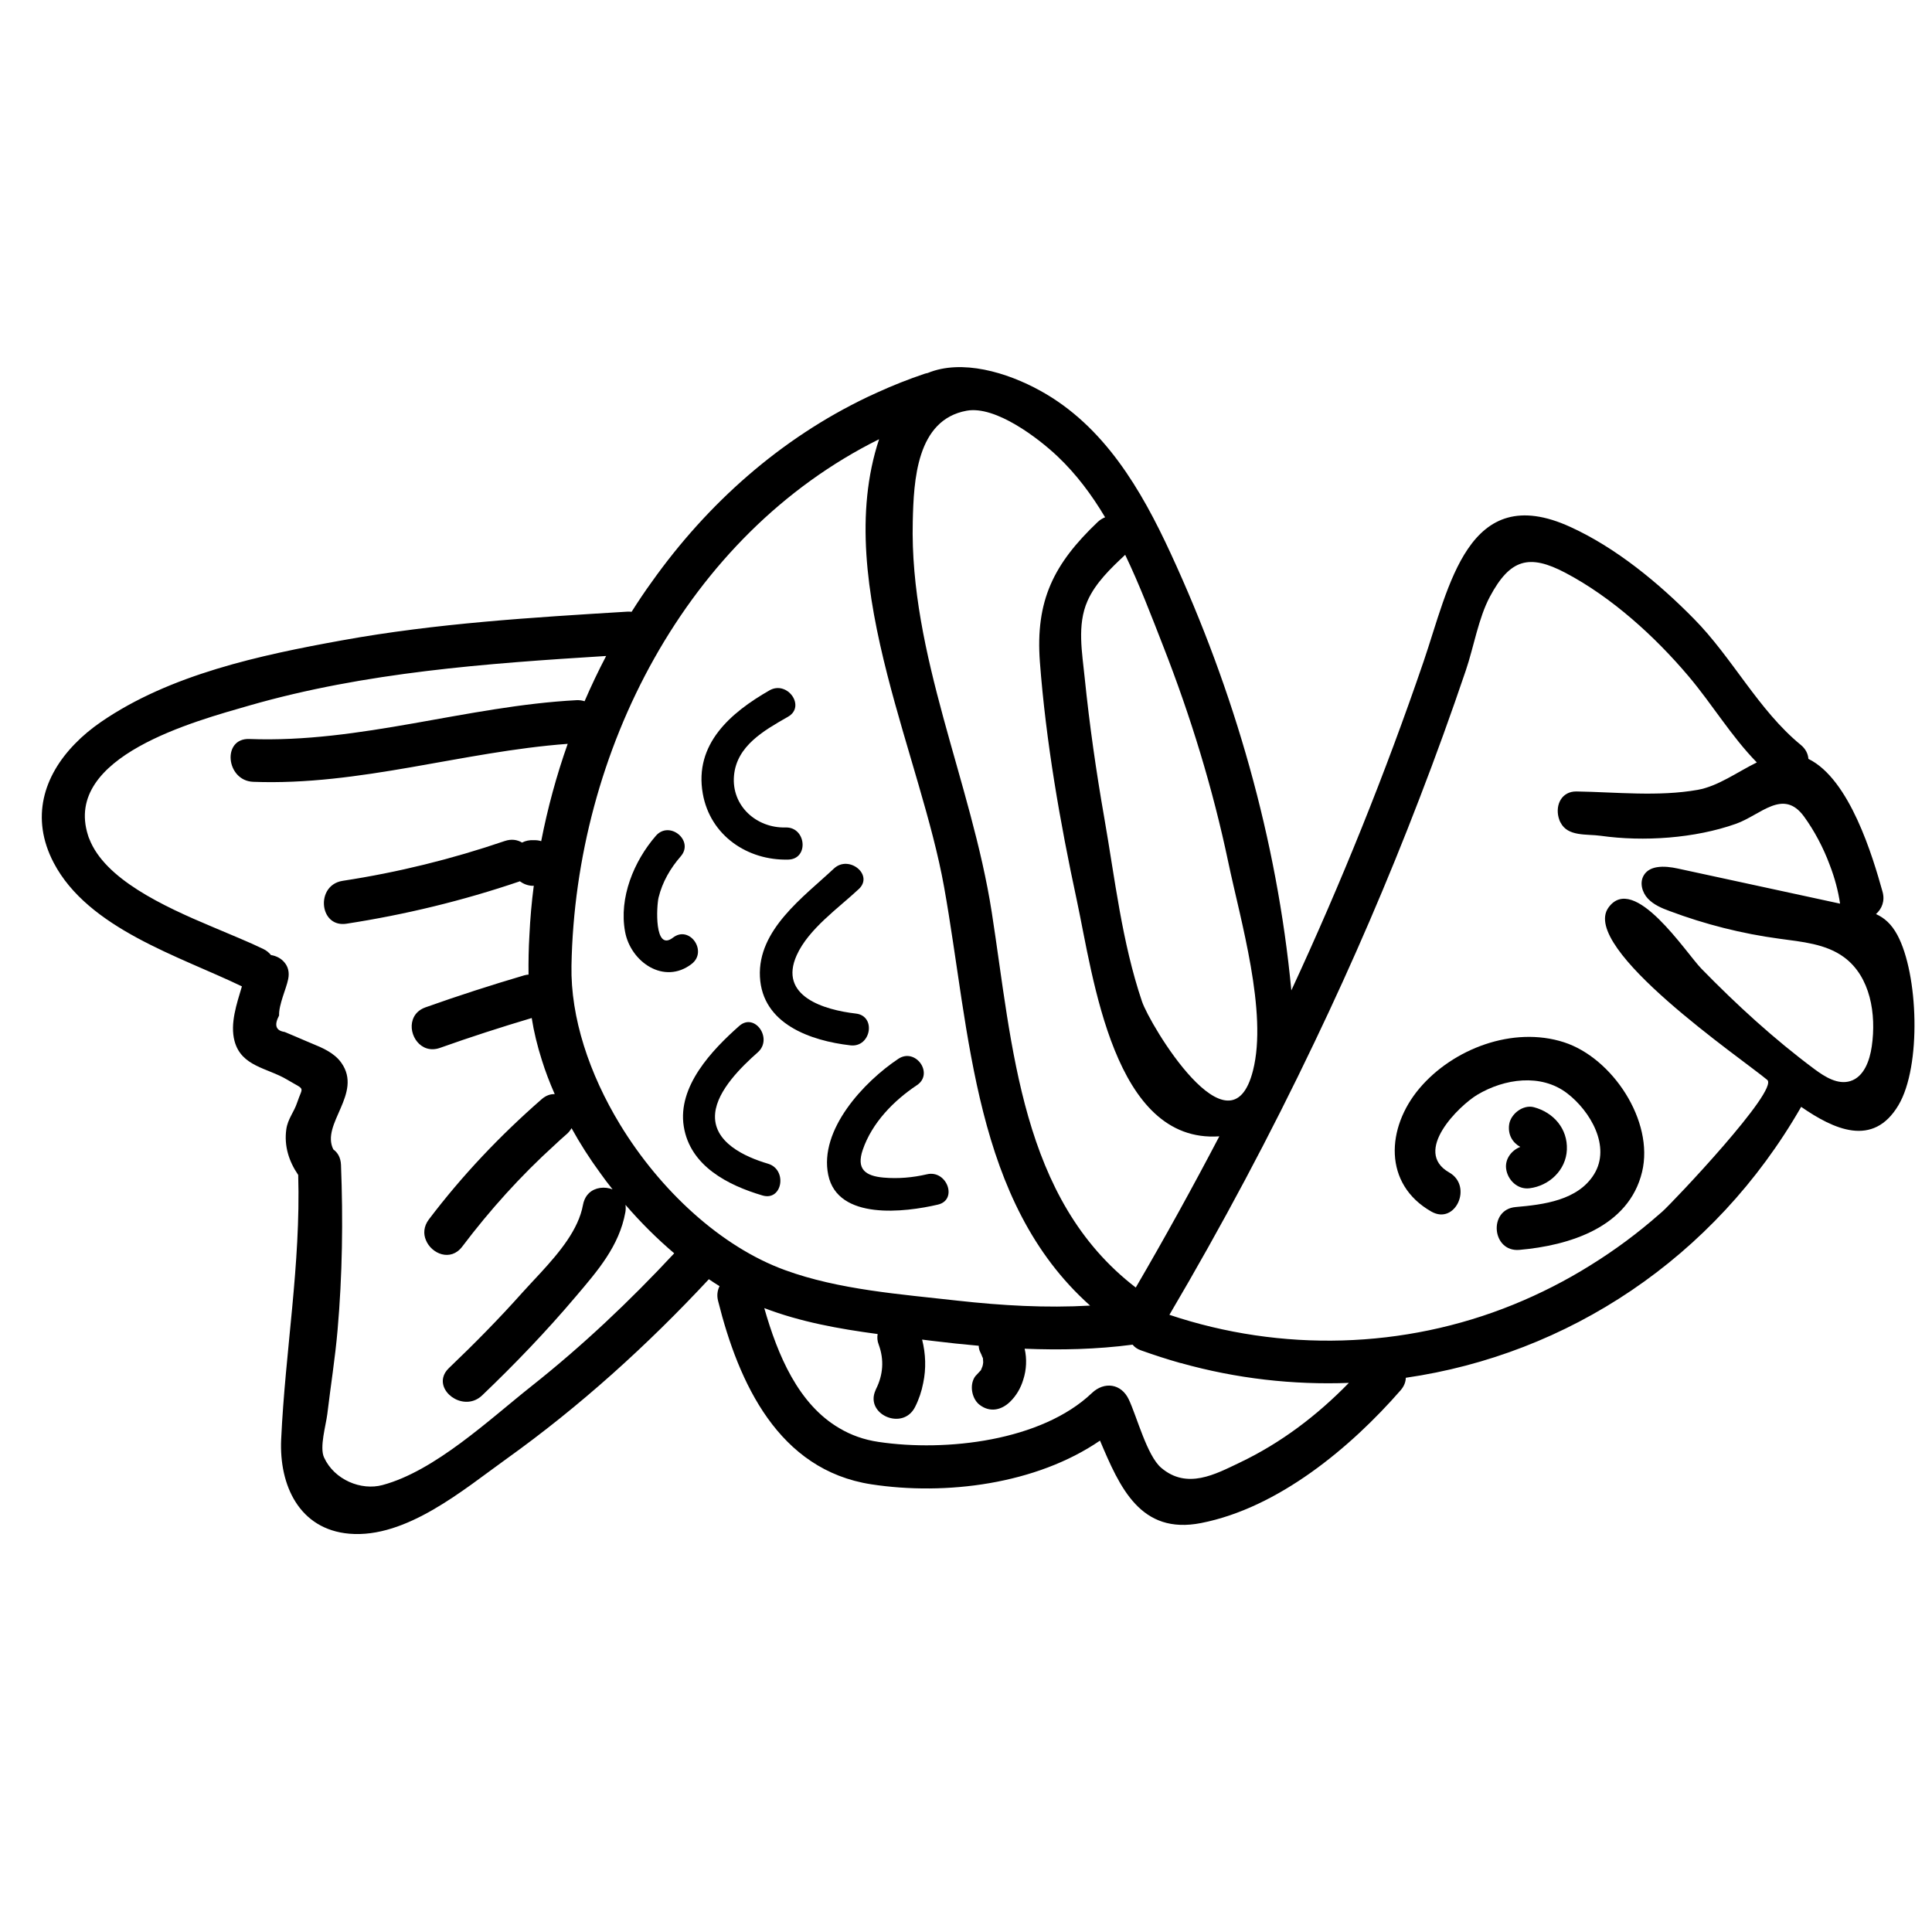 <svg width="512" height="512" viewBox="0 0 512 512" fill="none" xmlns="http://www.w3.org/2000/svg">
<g clip-path="url(#clip0_103_2)">
<path d="M376.164 288.432C367.371 298.841 366.51 313.802 379.336 321.089C385.705 324.71 390.392 314.321 384.05 310.716C374.21 305.124 386.742 292.975 391.47 290.142C398.687 285.819 408.388 284.44 415.299 289.725C421.435 294.419 426.985 303.827 422.451 311.178C418.163 318.129 409.024 319.243 401.664 319.881C394.345 320.514 395.34 331.865 402.648 331.232C415.848 330.089 431.649 325.251 435.172 310.555C438.405 297.068 427.281 280.348 414.471 276.211C400.99 271.858 385.057 277.904 376.164 288.432Z" fill="black"/>
<path d="M399.931 298.074C399.594 300.707 400.812 302.786 402.881 303.945C400.576 304.85 398.803 307.128 399.139 309.724C399.528 312.7 402.147 315.288 405.308 314.907C410.543 314.278 415.007 310.092 415.237 304.687C415.474 299.128 411.723 294.825 406.51 293.424C403.62 292.647 400.297 295.214 399.931 298.074Z" fill="black"/>
<path d="M160.636 173.842C158.571 177.779 156.679 181.765 154.918 185.836C154.28 185.625 153.582 185.525 152.801 185.554C123.62 187.103 95.504 196.967 66.108 195.842C58.783 195.545 59.859 206.887 67.083 207.189C95.363 208.263 122.441 199.201 150.446 197.124C147.468 205.543 145.128 214.174 143.423 222.913C142.745 222.694 142.041 222.635 141.361 222.66C140.308 222.602 139.272 222.813 138.352 223.289C137.091 222.54 135.542 222.274 133.742 222.885C119.719 227.669 105.465 231.189 90.796 233.43C86.806 234.053 85.312 237.761 85.996 240.802C86.553 243.267 88.536 245.282 91.787 244.799C107.384 242.39 122.692 238.684 137.622 233.605C137.669 233.572 137.715 233.539 137.756 233.546C138.682 234.216 139.786 234.691 141.084 234.751C141.225 234.754 141.335 234.712 141.455 234.733C140.887 239.111 140.5 243.498 140.297 247.898C140.091 251.357 140.028 254.82 140.068 258.281C139.697 258.299 139.295 258.372 138.887 258.486C130.084 261.082 121.365 263.896 112.725 266.969C110.919 267.62 109.852 268.826 109.385 270.237C108.061 274.137 111.496 279.489 116.583 277.705C124.636 274.838 132.729 272.224 140.911 269.787C141.486 273.462 142.402 277.175 143.568 280.848C144.513 283.912 145.688 286.955 147.01 289.96C145.895 289.912 144.728 290.285 143.576 291.271C132.518 300.939 122.516 311.461 113.639 323.178C112.259 325.026 112.163 327.011 112.879 328.666C114.346 332.27 119.413 334.407 122.473 330.396C129.825 320.666 137.954 311.639 146.985 303.444C148.008 302.473 149.073 301.513 150.153 300.575C150.726 300.101 151.129 299.536 151.469 298.982C153.714 303.045 156.24 307.014 159.022 310.802C160.092 312.315 161.19 313.769 162.335 315.193C160.267 314.388 157.729 314.647 156.095 316.184C155.441 316.788 154.95 317.623 154.653 318.634C154.596 318.849 154.538 319.064 154.498 319.303C153.31 325.862 148.252 331.881 143.347 337.229C141.667 339.046 139.993 340.822 138.505 342.467C132.28 349.45 125.72 356.109 118.951 362.568C118.142 363.349 117.675 364.168 117.476 364.971C116.304 369.531 123.318 374.026 127.762 369.803C136.465 361.488 144.801 352.805 152.571 343.615C158.359 336.803 164.106 330.23 165.732 321.231C165.855 320.518 165.838 319.901 165.759 319.295C169.798 323.973 174.144 328.296 178.675 332.139C166.898 344.789 154.358 356.653 140.783 367.4C129.714 376.166 115.271 389.829 101.37 393.552C95.754 395.08 88.603 392.218 85.871 386.231C84.636 383.547 86.366 377.755 86.735 374.774C87.622 367.345 88.811 359.946 89.46 352.477C90.737 337.902 90.938 323.285 90.364 308.657C90.28 306.763 89.486 305.441 88.341 304.612C84.94 297.876 96.218 289.801 90.463 281.659C88.589 279.008 85.504 277.703 82.562 276.502C81.954 276.234 81.362 275.99 80.771 275.746C79.004 274.972 77.229 274.238 75.438 273.481C73.106 273.143 72.6 271.686 73.96 269.12C73.905 267.66 74.386 265.924 74.931 264.178C75.462 262.511 76.097 260.844 76.375 259.461C76.751 257.624 76.308 256.159 75.409 255.085C74.534 253.994 73.219 253.319 71.808 253.098C71.3 252.479 70.645 251.897 69.756 251.478C66.135 249.712 61.358 247.789 56.216 245.597C43.122 240.1 27.762 232.926 23.661 222.29C23.527 222.002 23.416 221.696 23.328 221.376C16.615 200.382 51.803 191.098 66.079 186.969C96.776 178.141 128.867 175.824 160.636 173.842ZM232.968 116.397C226.523 135.848 229.707 157.524 235.158 178.855C240.192 198.558 247.124 217.935 250.193 235.055C257.131 273.784 258.02 318.464 288.889 345.997C277.188 346.665 265.553 345.995 253.782 344.689C238.689 342.976 222.355 341.826 208.011 336.584C191.05 330.402 174.972 315.503 164.324 298.022C156.165 284.605 151.19 269.672 151.446 255.923C152.479 199.211 181.83 141.804 232.968 116.397ZM256.192 108.84C263.867 107.46 275.206 116.152 280.286 120.967C285.241 125.66 289.344 131.166 292.865 137.084C292.185 137.356 291.524 137.754 290.915 138.323C279.216 149.453 274.384 159.146 275.579 175.394C277.187 196.615 280.912 217.873 285.377 238.644C289.734 258.968 295.112 303.091 323.135 301.14C316.054 314.655 308.691 328.022 300.99 341.21C270.439 317.776 268.351 277.223 262.82 241.72C257.434 207.158 241.034 173.548 241.893 138.202C242.143 127.353 242.864 111.252 256.192 108.84ZM308.268 171.26C315.54 189.837 321.407 208.988 325.512 228.515C328.712 243.797 335.995 268.261 332.055 283.708C326.078 307.326 304.638 271.418 302.631 265.373C297.308 249.603 295.495 233.027 292.639 216.698C290.494 204.438 288.727 192.12 287.465 179.724C286.807 173.071 285.364 165.652 288.201 159.251C290.305 154.483 294.364 150.603 298.187 147.031C302.007 155.003 305.174 163.332 308.268 171.26ZM376.171 211.609C380.51 200.38 384.601 189.047 388.455 177.673C390.555 171.515 391.806 163.759 394.866 158.074C400.187 148.137 405.231 146.735 414.845 151.798C427.12 158.259 438.538 168.638 447.423 179.134C453.808 186.689 458.764 195.08 465.577 202.053C460.423 204.58 455.342 208.346 449.924 209.316C439.511 211.166 428.303 209.915 417.788 209.745C413.915 209.692 412.146 213.21 413.046 216.654C413.185 217.149 413.332 217.603 413.556 217.968C415.478 221.772 420.457 220.973 424.211 221.493C435.562 223.096 449.144 222.179 460.024 218.325C466.637 215.988 472.55 208.808 478.092 216.401C480.801 220.136 483.2 224.614 484.914 229.262C486.216 232.632 487.149 236.123 487.637 239.475C473.312 236.382 458.971 233.266 444.646 230.173C442.912 229.794 440.875 229.525 439.128 229.818C437.656 230.056 436.363 230.692 435.608 231.992C434.459 233.921 435.178 236.517 436.717 238.15C438.254 239.783 440.39 240.68 442.504 241.453C451.854 244.959 461.627 247.433 471.532 248.767C477.521 249.591 483.888 250.113 488.728 253.702C495.672 258.838 497.285 268.72 496.036 277.312C495.491 281.08 493.974 285.396 490.329 286.508C487.029 287.515 483.652 285.403 480.878 283.353C470.133 275.357 460.228 266.279 450.88 256.704C446.831 252.555 432.994 231.155 426.256 240.522C418.551 251.235 461.801 280.689 468.337 286.184C471.514 288.856 443.487 318.435 440.565 321.058C440.27 321.336 439.986 321.572 439.677 321.825C434.02 326.801 427.956 331.297 421.552 335.266C415.05 339.339 408.175 342.838 401.079 345.727C372.099 357.527 339.566 358.377 309.905 348.44C323.778 324.892 336.647 300.762 348.403 276.093C358.502 255.002 367.775 233.484 376.171 211.609ZM328.448 387.651C322.13 390.653 314.587 394.834 307.725 388.976C303.963 385.776 301.276 375.363 299.129 370.846C297.134 366.642 292.637 366.053 289.364 369.169C276.024 381.878 250.738 384.79 232.845 382.126C228.918 381.554 225.477 380.288 222.473 378.505C211.568 372.158 206.099 359.142 202.542 346.659C212.109 350.325 222.337 352.163 232.585 353.534C232.435 354.408 232.476 355.355 232.875 356.363C234.352 360.377 234.035 364.369 232.139 368.15C232.079 368.262 232.042 368.358 231.998 368.494C229.192 374.837 239.279 379.287 242.509 372.853C243.528 370.842 244.244 368.696 244.666 366.48C245.456 362.713 245.333 358.789 244.368 355.006C245.248 355.116 246.128 355.226 246.969 355.33C251.131 355.84 255.245 356.281 259.372 356.642C259.395 357.219 259.499 357.808 259.807 358.393C260.023 358.798 260.177 359.212 260.347 359.65C260.413 359.743 260.439 359.829 260.472 359.876C260.465 359.916 260.481 359.939 260.491 360.002C260.516 360.333 260.534 360.704 260.559 361.035C260.548 361.217 260.521 361.376 260.493 361.535C260.452 361.773 260.425 361.932 260.388 362.028C260.271 362.355 260.137 362.659 259.996 363.003C259.966 363.059 259.959 363.099 259.929 363.155C259.883 363.187 259.836 363.22 259.783 363.293C259.46 363.626 259.177 363.965 258.854 364.298C258.368 364.746 258.051 365.284 257.84 365.922C257.077 368.1 257.868 370.995 259.642 372.321C262.337 374.357 265.347 373.73 267.649 371.51C269.289 369.932 270.498 367.891 271.171 365.637C272.031 363.006 272.165 360.086 271.539 357.424C281.056 357.812 290.573 357.607 300.148 356.349C300.655 356.968 301.357 357.518 302.362 357.854C305.866 359.109 309.389 360.246 312.877 361.233C312.877 361.233 312.861 361.21 312.901 361.216C327.736 365.379 342.757 367.038 357.464 366.478C349.032 375.124 339.463 382.411 328.448 387.651ZM90.665 169.694C68.987 173.615 45.039 178.718 26.681 191.382C24.175 193.117 21.889 195.013 19.875 197.099C11.595 205.567 8.005 216.722 14.218 228.619C23.355 246.085 47.444 253.369 64.108 261.4C62.704 266.124 60.947 271.237 62.14 275.836C63.914 282.639 70.862 282.994 76.052 286.092C81.113 289.108 80.26 287.653 78.741 292.215C77.923 294.71 76.266 296.51 75.875 299.263C75.253 303.712 76.575 307.802 79.028 311.371C79.724 335.152 75.597 357.883 74.511 381.461C73.958 393.606 79.304 405.313 92.595 406.451C107.66 407.731 122.865 394.75 134.166 386.657C153.69 372.681 171.496 356.572 187.855 339.008C188.773 339.615 189.723 340.269 190.687 340.843C190.125 341.972 189.917 343.306 190.313 344.804C195.753 366.561 206.307 389.584 230.916 393.36C250.668 396.384 274.607 393.343 291.511 381.778C296.773 394.207 302.238 406.772 318.288 403.623C338.757 399.618 357.932 383.622 371.187 368.426C372.108 367.357 372.526 366.224 372.552 365.125C415.403 358.935 454.306 333.493 477.326 293.328C485.912 299.257 496.36 304.219 503.107 292.892C509.25 282.585 508.374 258.056 502.807 247.761C501.225 244.834 499.372 243.248 497.154 242.235C498.698 240.864 499.589 238.77 498.888 236.3C496.306 227.069 490.235 206.491 479.246 201.11C479.147 199.785 478.533 198.475 477.208 197.388C466.012 188.212 459.089 174.271 448.848 163.931C439.574 154.512 428.303 145.18 416.155 139.64C388.947 127.204 384.042 155.541 377.242 175.379C367.101 205.045 355.369 234.092 342.221 262.465C338.425 222.457 327.108 183.158 310.26 146.692C302.456 129.78 292.606 112.887 275.732 103.573C266.795 98.624 254.869 95.127 245.85 98.851C245.576 98.906 245.301 98.959 245.019 99.054C240.767 100.491 236.625 102.128 232.588 103.97C231.684 104.365 230.792 104.785 229.903 105.206C206.799 116.235 187.473 133.454 172.735 154.198C170.862 156.777 169.1 159.419 167.389 162.128C167.024 162.106 166.66 162.084 166.25 162.096C140.972 163.64 115.617 165.172 90.665 169.694Z" fill="black"/>
<path d="M219.496 311.382C222.011 323.468 239.815 321.279 248.554 319.235C253.906 317.983 250.946 309.958 245.653 311.196C241.89 312.076 238.001 312.414 234.148 312.074C229.252 311.64 226.906 309.786 228.643 304.706C231.089 297.551 236.842 291.676 242.993 287.58C247.574 284.531 242.638 277.556 238.061 280.603C229.029 286.617 216.997 299.375 219.496 311.382Z" fill="black"/>
<path d="M220.993 230.178C212.933 237.726 200.779 246.373 201.39 258.847C202.004 271.383 214.801 275.81 225.376 277.029C230.824 277.656 232.298 269.238 226.822 268.607C218.455 267.644 206.211 264.045 211.142 253.128C214.29 246.157 222.175 240.68 227.604 235.595C231.6 231.853 224.962 226.461 220.993 230.178Z" fill="black"/>
<path d="M186.246 210.327C188.202 221.389 198.054 228.099 208.926 227.8C214.437 227.647 213.665 219.136 208.188 219.286C200.478 219.497 193.821 213.572 194.516 205.583C195.211 197.603 202.584 193.524 208.846 189.937C213.613 187.204 208.65 180.245 203.913 182.959C193.601 188.866 183.922 197.198 186.246 210.327Z" fill="black"/>
<path d="M195.899 271.891C188.644 278.314 179.51 287.921 181.207 298.524C182.884 309.012 192.915 314.109 202.078 316.815C207.349 318.371 208.745 309.935 203.524 308.394C197.533 306.624 188.736 302.733 189.527 294.979C190.147 288.885 196.516 282.687 200.83 278.868C204.903 275.263 200.016 268.244 195.899 271.891Z" fill="black"/>
<path d="M173.804 221.504C167.972 228.239 164 237.882 165.648 246.906C167.111 254.923 175.988 261.086 183.292 255.454C187.634 252.105 182.725 245.111 178.359 248.476C173.285 252.388 174.004 239.995 174.528 237.861C175.547 233.71 177.636 230.13 180.415 226.922C184.012 222.766 177.409 217.341 173.804 221.504Z" fill="black"/>
</g>
<defs>
<clipPath id="clip0_103_2">
<rect width="512" height="512" fill="white"/>
</clipPath>
</defs>
</svg>
